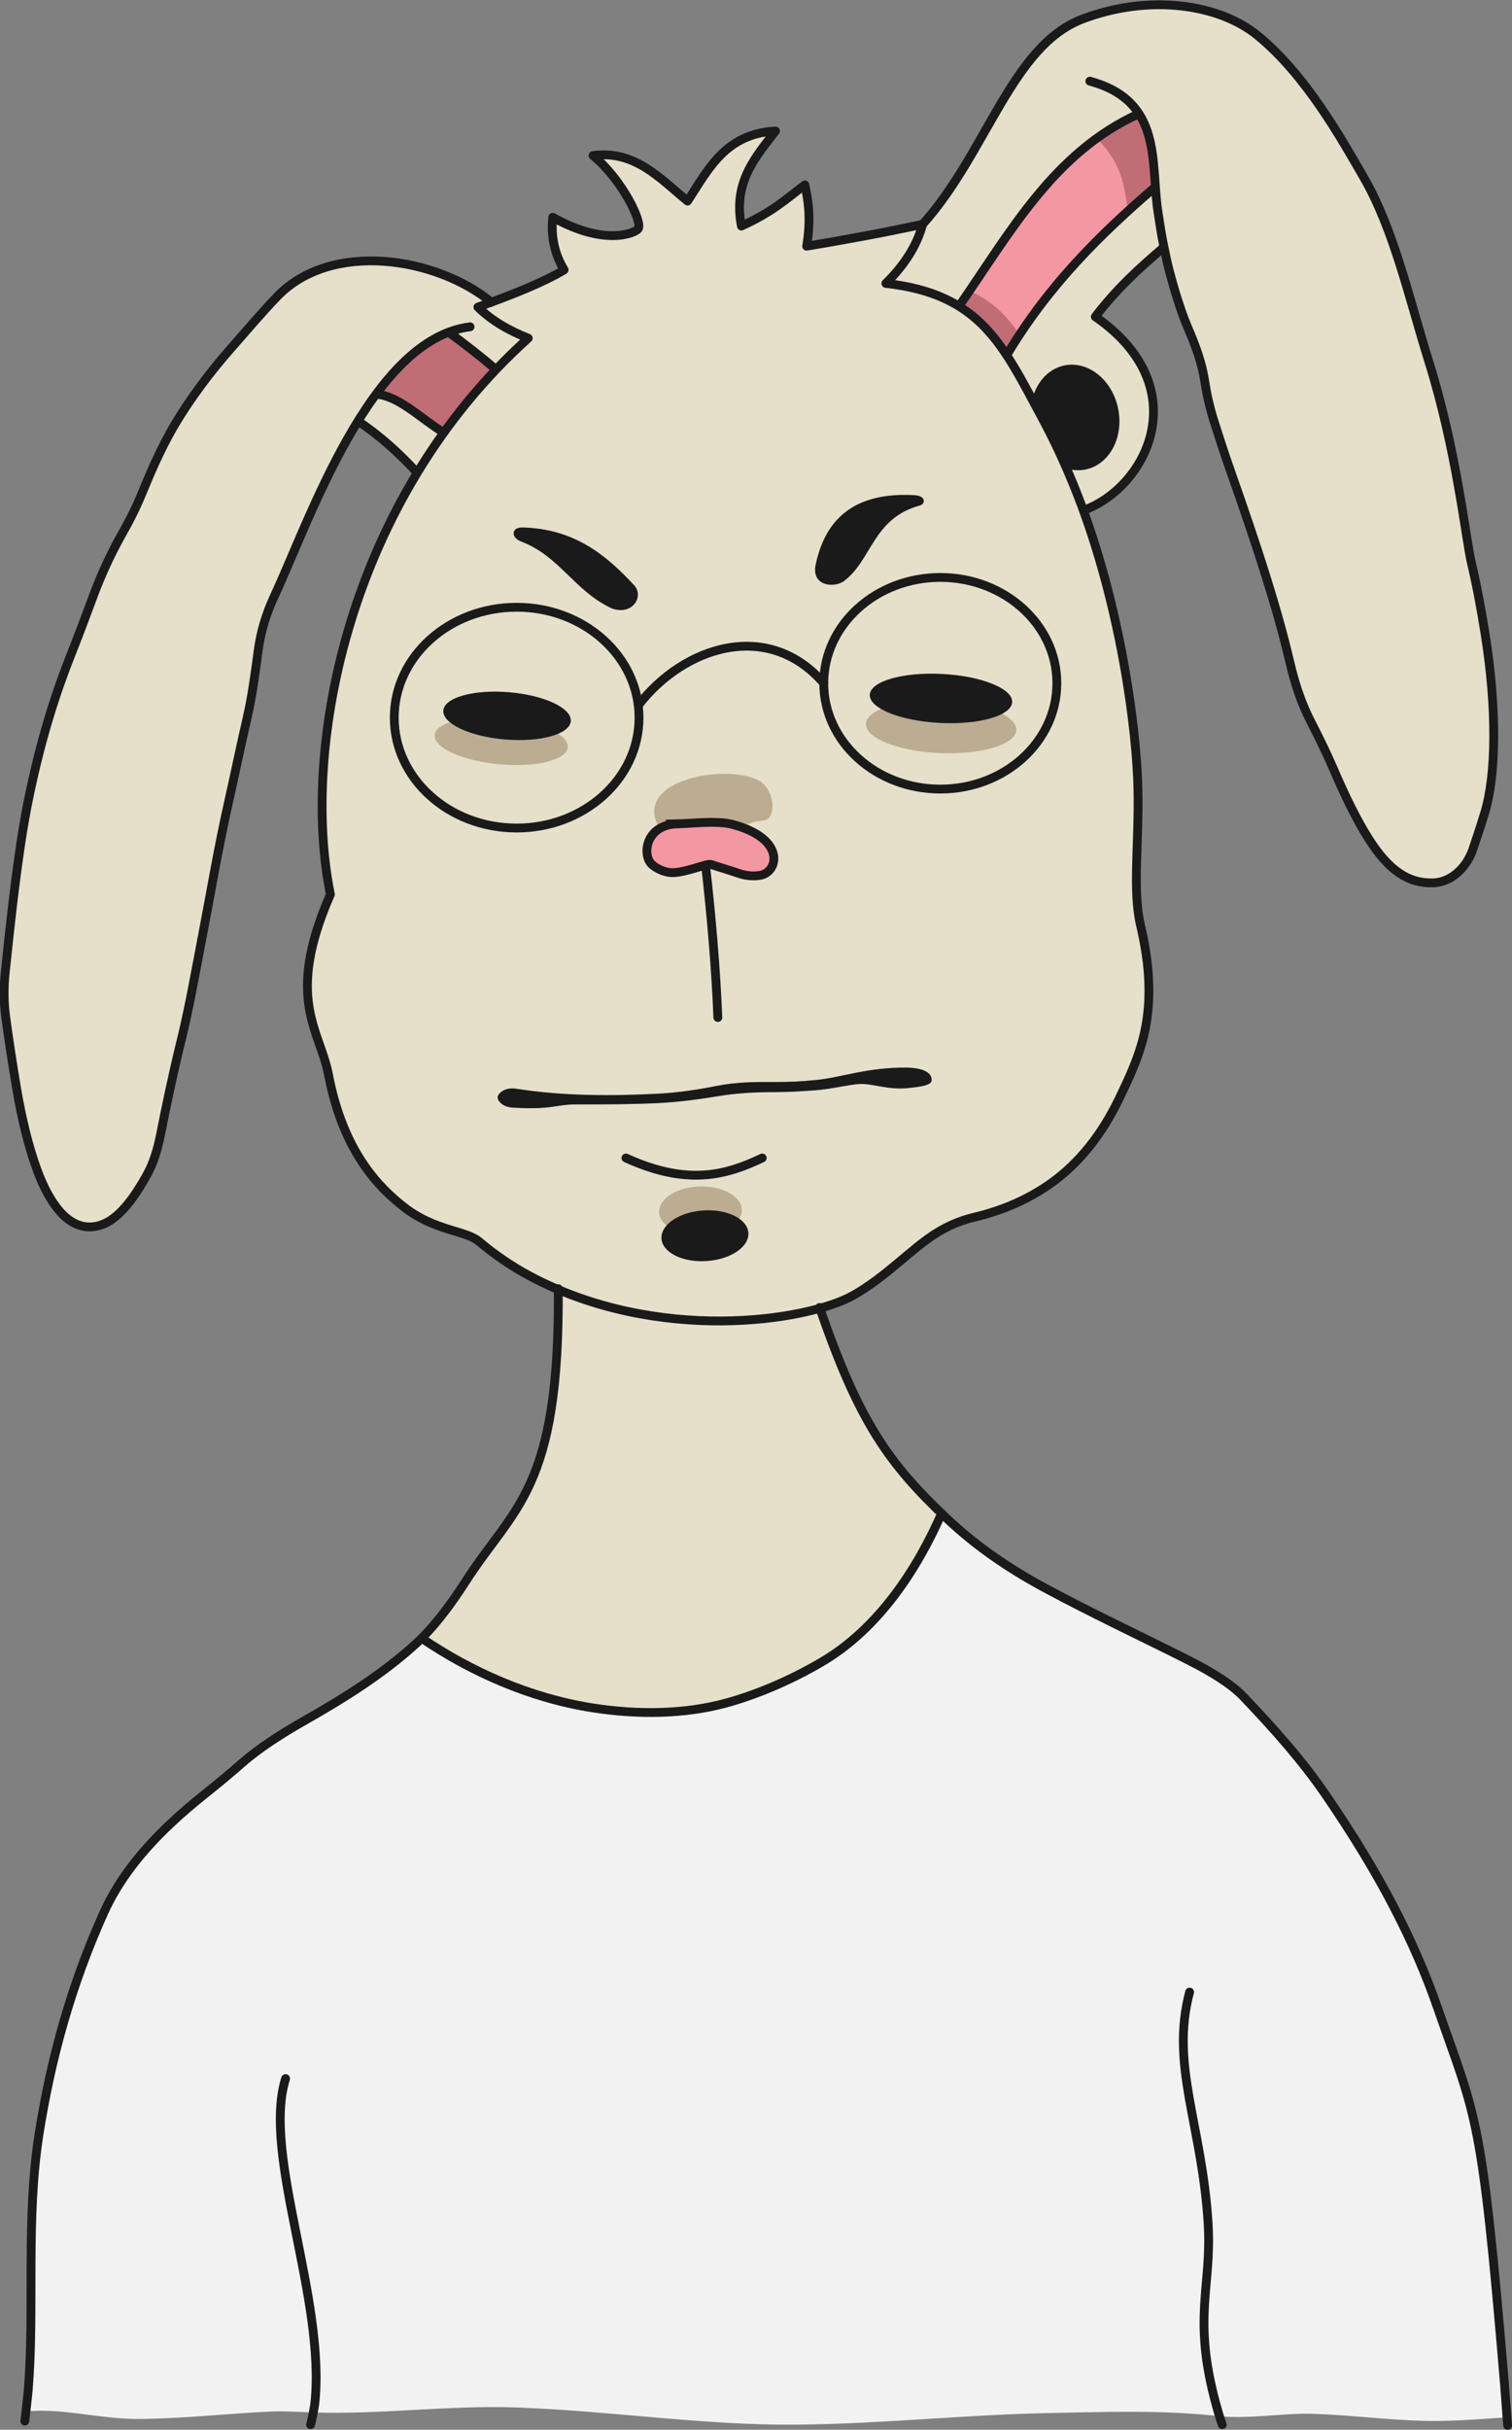 <?xml version="1.0" encoding="UTF-8" standalone="no"?>
<!-- Created with Inkscape (http://www.inkscape.org/) -->

<svg
   width="452.518"
   height="726.67"
   viewBox="0 0 119.729 192.265"
   version="1.1"
   id="svg8"
   inkscape:version="1.1 (c68e22c387, 2021-05-23)"
   sodipodi:docname="skweezu.svg"
   inkscape:export-filename="C:\Users\piss\Pictures\skweezu.png"
   inkscape:export-xdpi="128"
   inkscape:export-ydpi="128"
   xmlns:inkscape="http://www.inkscape.org/namespaces/inkscape"
   xmlns:sodipodi="http://sodipodi.sourceforge.net/DTD/sodipodi-0.dtd"
   xmlns:xlink="http://www.w3.org/1999/xlink"
   xmlns="http://www.w3.org/2000/svg"
   xmlns:svg="http://www.w3.org/2000/svg"
   xmlns:rdf="http://www.w3.org/1999/02/22-rdf-syntax-ns#"
   xmlns:cc="http://creativecommons.org/ns#"
   xmlns:dc="http://purl.org/dc/elements/1.1/">
  <rect x="0" y="0" width="119.729" height="192.265" fill="#808080" stroke="none"/>
  <defs
     id="defs2">
    <linearGradient
       inkscape:collect="always"
       id="linearGradient26821">
      <stop
         style="stop-color:#00ff00;stop-opacity:1;"
         offset="0"
         id="stop26817" />
      <stop
         style="stop-color:#00ff00;stop-opacity:0;"
         offset="1"
         id="stop26819" />
    </linearGradient>
    <inkscape:path-effect
       effect="skeletal"
       id="path-effect916"
       is_visible="true"
       pattern="m 2.238,7.335 c 0,-2.891 2.346,-5.238 5.238,-5.238 2.891,0 5.238,2.346 5.238,5.238 0,2.891 -2.346,5.238 -5.238,5.238 -2.891,0 -5.238,-2.346 -5.238,-5.238 z"
       copytype="single_stretched"
       prop_scale="0.371"
       scale_y_rel="false"
       spacing="0"
       normal_offset="0"
       tang_offset="0"
       prop_units="false"
       vertical_pattern="false"
       fuse_tolerance="0"
       lpeversion="0"
       hide_knot="false" />
    <inkscape:path-effect
       effect="skeletal"
       id="path-effect900"
       is_visible="true"
       pattern="M 0,5 C 0,2.24 2.24,0 5,0 7.76,0 10,2.24 10,5 10,7.76 7.76,10 5,10 2.24,10 0,7.76 0,5 Z"
       copytype="single_stretched"
       prop_scale="0.317"
       scale_y_rel="false"
       spacing="0"
       normal_offset="0"
       tang_offset="0"
       prop_units="false"
       vertical_pattern="false"
       fuse_tolerance="0"
       lpeversion="0"
       hide_knot="false" />
    <inkscape:path-effect
       effect="skeletal"
       id="path-effect896"
       is_visible="true"
       pattern="m 2.238,7.335 c 0,-2.891 2.346,-5.238 5.238,-5.238 2.891,0 5.238,2.346 5.238,5.238 0,2.891 -2.346,5.238 -5.238,5.238 -2.891,0 -5.238,-2.346 -5.238,-5.238 z"
       copytype="single_stretched"
       prop_scale="0.395"
       scale_y_rel="false"
       spacing="0"
       normal_offset="0"
       tang_offset="0"
       prop_units="false"
       vertical_pattern="false"
       fuse_tolerance="0"
       lpeversion="0"
       hide_knot="false" />
    <inkscape:path-effect
       effect="skeletal"
       id="path-effect892"
       is_visible="true"
       pattern="m 2.238,7.335 c 0,-2.891 2.346,-5.238 5.238,-5.238 2.891,0 5.238,2.346 5.238,5.238 0,2.891 -2.346,5.238 -5.238,5.238 -2.891,0 -5.238,-2.346 -5.238,-5.238 z"
       copytype="single_stretched"
       prop_scale="0.35"
       scale_y_rel="false"
       spacing="0"
       normal_offset="0"
       tang_offset="0"
       prop_units="false"
       vertical_pattern="false"
       fuse_tolerance="0"
       lpeversion="0"
       hide_knot="false" />
    <inkscape:path-effect
       effect="skeletal"
       id="path-effect859"
       is_visible="true"
       pattern="m 0.117,5.257 c 0,-2.76 2.24,-5 5,-5 2.76,0 5,2.24 5,5 0,2.76 -2.24,5 -5,5 -2.76,0 -5,-2.24 -5,-5 z"
       copytype="single_stretched"
       prop_scale="0.383"
       scale_y_rel="false"
       spacing="0"
       normal_offset="0"
       tang_offset="0"
       prop_units="false"
       vertical_pattern="false"
       fuse_tolerance="0"
       lpeversion="0"
       hide_knot="false" />
    <inkscape:path-effect
       effect="skeletal"
       id="path-effect845"
       is_visible="true"
       pattern="M 0,5 C 0,2.24 2.24,0 5,0 7.76,0 10,2.24 10,5 10,7.76 7.76,10 5,10 2.24,10 0,7.76 0,5 Z"
       copytype="single_stretched"
       prop_scale="0.37"
       scale_y_rel="false"
       spacing="0"
       normal_offset="0"
       tang_offset="0"
       prop_units="false"
       vertical_pattern="false"
       fuse_tolerance="0"
       lpeversion="0"
       hide_knot="false" />
    <inkscape:path-effect
       effect="skeletal"
       id="path-effect841"
       is_visible="true"
       pattern="M 0,5 C 0,2.24 2.24,0 5,0 7.76,0 10,2.24 10,5 10,7.76 7.76,10 5,10 2.24,10 0,7.76 0,5 Z"
       copytype="single_stretched"
       prop_scale="0.358"
       scale_y_rel="false"
       spacing="0"
       normal_offset="0"
       tang_offset="0"
       prop_units="false"
       vertical_pattern="false"
       fuse_tolerance="0"
       lpeversion="0"
       hide_knot="false" />
    <radialGradient
       inkscape:collect="always"
       xlink:href="#linearGradient26821"
       id="radialGradient26823"
       cx="47.114"
       cy="74.169"
       fx="47.114"
       fy="74.169"
       r="28.674"
       gradientTransform="matrix(1.264,-0.166,0.064,0.489,-9.757,-7.188)"
       gradientUnits="userSpaceOnUse" />
  </defs>
  <sodipodi:namedview
     id="base"
     pagecolor="#ffffff"
     bordercolor="#666666"
     borderopacity="1.0"
     inkscape:pageopacity="0.0"
     inkscape:pageshadow="2"
     inkscape:zoom="0.70710678"
     inkscape:cx="-217.08178"
     inkscape:cy="371.23106"
     inkscape:document-units="mm"
     inkscape:current-layer="layer4"
     showgrid="false"
     showborder="true"
     inkscape:snap-global="true"
     inkscape:snap-bbox="true"
     inkscape:bbox-paths="true"
     inkscape:bbox-nodes="true"
     inkscape:snap-bbox-edge-midpoints="true"
     inkscape:snap-bbox-midpoints="true"
     inkscape:snap-nodes="true"
     inkscape:object-paths="true"
     inkscape:snap-intersection-paths="true"
     inkscape:snap-smooth-nodes="true"
     inkscape:snap-midpoints="true"
     inkscape:snap-object-midpoints="true"
     inkscape:snap-center="true"
     inkscape:snap-text-baseline="true"
     inkscape:snap-page="true"
     inkscape:window-width="1920"
     inkscape:window-height="1001"
     inkscape:window-x="-9"
     inkscape:window-y="-9"
     inkscape:window-maximized="1"
     showguides="false"
     inkscape:pagecheckerboard="1"
     units="px"
     fit-margin-top="0"
     fit-margin-left="0"
     fit-margin-right="0"
     fit-margin-bottom="0" />
  <g
     inkscape:groupmode="layer"
     id="layer6"
     inkscape:label="colors - body"
     style="display:inline"
     transform="translate(47.079,-57.556)"
     sodipodi:insensitive="true">
    <path
       style="display:inline;opacity:1;fill:#f2f2f2;fill-opacity:1;stroke:none;stroke-width:0.697;stroke-linecap:round;stroke-linejoin:round;stroke-miterlimit:4;stroke-dasharray:none;stroke-opacity:1;paint-order:normal"
       d="m -13.686,187.174 -1.629,1.482 -2.78,2.266 -7.833,4.43 -5.231,4.331 -4.833,4.573 -2.373,3.222 -1.472,3.967 -1.905,4.868 -1.755,6.971 -0.882,6.639 -0.269,6.516 0.049,8.158 -0.318,3.234 -0.076,0.533 c 2.958,-0.262 5.855,0.615 8.819,0.604 3.437,-0.013 6.9,-0.411 10.36,-0.579 1.215,-0.059 2.342,0.022 3.581,0.067 5.297,0.169 10.687,-0.585 16.013,-0.399 7.445,0.259 14.83,1.43 22.241,1.361 6.761,-0.062 13.436,-0.796 20.144,-0.924 4.439,-0.085 8.878,-0.241 13.261,0.25 2.356,0.25 5.125,-0.259 7.466,-0.182 3.047,0.1 5.691,0.466 8.648,0.551 2.239,0.065 4.51,-0.129 6.726,-0.277 l -0.39,-5.742 -0.467,-3.225 -0.159,-2.119 -0.282,-4.067 -0.551,-3.099 -0.135,-2.193 -0.992,-4.361 -0.857,-2.915 -0.98,-2.805 -1.837,-4.875 -2.793,-5.855 -3.381,-5.781 -3.258,-4.606 -3.748,-4.336 -2.474,-2.401 -7.349,-3.675 -7.006,-3.626 -4.9,-2.964 -3.234,-2.842 -0.588,1.298 -2.621,4.483 -2.817,3.332 -2.572,1.984 -3.871,2.327 -2.964,0.98 -1.69,0.49 -3.846,0.833 -4.508,-0.073 -4.679,-0.808 -4.018,-1.274 -3.43,-1.617 z"
       id="path969"
       inkscape:connector-curvature="0"
       sodipodi:nodetypes="cccccccccccccccsscssscssccccccccccccccccccccccccccccccccc" />
    <path
       style="display:inline;opacity:1;fill:#e6dfca;fill-opacity:1;stroke:none;stroke-width:0.697;stroke-linecap:round;stroke-linejoin:round;stroke-miterlimit:4;stroke-dasharray:none;stroke-opacity:1;paint-order:normal"
       d="m -2.368,159.81 -0.497,0.093 -0.129,3.126 -0.277,5.197 -0.901,4.435 -1.836,4.261 -3.915,5.093 -2.079,3.326 -1.635,1.895 2.425,1.507 6.321,3.001 4.36,0.943 3.675,0.319 3.675,0.098 1.445,-0.417 5.536,-1.311 4.165,-2.254 5.198,-4.405 2.806,-4.365 1.628,-3.083 -4.781,-5.231 -2.91,-5.197 -1.802,-4.954 -0.208,-0.802 -0.103,5.5e-4 -4.655,0.784 -3.821,0.245 -2.058,-0.073 -5.928,-1.029 z"
       id="path958"
       inkscape:connector-curvature="0" />
  </g>
  <g
     inkscape:groupmode="layer"
     id="layer5"
     inkscape:label="colors - face"
     style="display:inline"
     transform="translate(47.079,-57.556)"
     sodipodi:insensitive="true">
    <path
       style="display:inline;opacity:1;fill:#e6dfca;fill-opacity:1;stroke:none;stroke-width:0.697;stroke-linecap:round;stroke-linejoin:round;stroke-miterlimit:4;stroke-dasharray:none;stroke-opacity:1;paint-order:normal"
       d="m 44.228,57.812 -5.716,1.039 -3.187,2.321 -2.772,3.846 -3.603,5.959 -3.083,4.435 -9.181,1.663 0.381,-2.945 -0.485,-1.871 -4.885,3.257 -0.277,-2.287 0.589,-2.009 2.252,-3.395 -2.009,0.381 -2.113,1.42 -1.732,1.871 -0.935,1.975 -1.975,-1.663 -1.871,-1.351 -2.772,-0.762 -0.728,0.069 0.658,0.935 1.975,2.772 0.797,1.802 -0.312,0.52 -1.594,0.45 -1.836,-0.243 -3.049,-1.213 -0.104,0.624 0.173,1.836 0.728,1.628 -5.716,2.633 -0.901,-0.797 -4.227,-2.044 -3.499,-0.589 -4.088,0.45 -3.014,1.317 -3.083,3.083 -5.543,6.825 -3.083,5.959 -1.594,3.95 -1.524,2.737 -2.91,7.172 -2.46,7.691 -1.836,9.25 -0.589,7.795 -0.208,2.287 1.074,8.176 1.802,6.063 1.594,2.668 1.524,1.039 1.039,0.139 1.005,-0.346 1.732,-1.282 1.213,-2.113 1.213,-2.356 1.732,-8.661 1.628,-6.86 1.109,-6.479 0.97,-5.474 1.524,-6.721 0.97,-4.885 0.069,-2.044 2.044,-4.642 2.945,-6.756 2.737,-5.162 0.728,0.416 4.088,3.499 -3.672,6.998 -2.287,6.964 -1.178,5.959 -0.485,6.686 0.52,6.132 0.277,0.901 -1.871,4.816 0.035,3.984 1.005,3.43 1.109,3.984 1.005,3.014 2.356,3.43 3.153,2.633 4.712,1.767 1.732,1.351 4.712,2.806 -0.01,0.235 0.497,-0.093 3.699,1.201 5.928,1.029 2.058,0.073 3.821,-0.245 4.655,-0.784 0.103,-5.5e-4 -0.035,-0.133 2.044,-0.624 2.425,-1.524 3.95,-3.222 1.905,-1.178 3.638,-1.143 3.291,-1.317 2.009,-1.594 2.979,-3.187 2.494,-4.712 1.143,-3.395 0.035,-5.37 -0.866,-3.984 0.139,-5.786 v -5.682 l -0.624,-5.647 -1.628,-7.83 -2.079,-6.964 1.074,-0.277 2.009,-1.698 1.178,-1.455 0.97,-2.252 0.381,-2.806 -0.797,-2.529 -2.217,-2.91 -1.698,-1.351 2.529,-2.772 2.841,-2.633 -0.658,-4.677 -1.94,1.42 -4.435,4.573 -2.737,3.395 -2.009,2.737 -0.554,0.866 -1.905,-2.044 -1.975,-1.767 3.568,-4.92 3.291,-4.573 4.088,-3.672 3.291,-1.905 0.866,1.524 0.589,3.95 0.156,1.178 0.346,2.642 0.217,1.464 0.704,3.285 1.641,4.312 0.857,3.136 0.637,2.841 2.547,7.202 2.205,6.81 1.421,5.683 0.588,1.96 2.303,5.341 2.548,4.9 1.274,2.009 1.47,1.617 1.813,0.833 1.47,0.245 0.931,-0.441 1.176,-0.931 1.078,-2.058 1.225,-4.704 0.147,-5.389 -0.441,-4.312 -1.274,-7.349 -1.323,-7.546 -1.127,-5.096 -2.107,-7.545 -2.156,-6.369 -1.593,-3.856 -3.672,-5.786 -3.88,-4.746 -2.425,-1.905 -3.049,-1.039 z"
       id="path975"
       inkscape:connector-curvature="0" />
    <path
       inkscape:connector-curvature="0"
       id="path960"
       d="m -11.481,83.726 3.603,2.876 -2.737,3.499 -1.143,1.594 -3.083,-1.975 -2.356,-1.039 1.628,-2.113 2.945,-2.425 z"
       style="display:inline;opacity:1;fill:#f397a3;fill-opacity:1;stroke:none;stroke-width:0.697;stroke-linecap:round;stroke-linejoin:round;stroke-miterlimit:4;stroke-dasharray:none;stroke-opacity:1;paint-order:normal" />
    <path
       inkscape:connector-curvature="0"
       id="path962"
       d="m 28.916,81.809 2.768,-4.508 2.94,-4.116 2.327,-2.425 3.675,-2.817 2.425,-1.47 0.931,2.131 0.392,3.797 -2.989,2.327 -3.626,4.165 -2.548,2.842 -2.597,3.92 -1.568,-1.984 z"
       style="display:inline;opacity:1;fill:#f397a3;fill-opacity:1;stroke:none;stroke-width:0.697;stroke-linecap:round;stroke-linejoin:round;stroke-miterlimit:4;stroke-dasharray:none;stroke-opacity:1;paint-order:normal" />
    <path
       style="display:inline;opacity:1;fill:#f397a3;fill-opacity:1;stroke:none;stroke-width:0.697;stroke-linecap:round;stroke-linejoin:round;stroke-miterlimit:4;stroke-dasharray:none;stroke-opacity:1;paint-order:normal"
       d="m 4.75,123.152 2.425,-0.554 3.135,-0.035 1.715,0.398 1.317,1.022 0.849,1.005 -0.208,1.438 -1.507,0.572 -3.413,-1.022 -3.187,0.641 -1.611,-0.901 -0.225,-1.161 z"
       id="path983"
       inkscape:connector-curvature="0" />
  </g>
  <g
     inkscape:groupmode="layer"
     id="layer12"
     inkscape:label="colors - hair"
     style="display:none"
     transform="translate(1.2231008e-7,-4.614)"
     sodipodi:insensitive="true">
    <path
       style="display:inline;fill:url(#radialGradient26823);fill-opacity:1;stroke:none;stroke-width:0.277px;stroke-linecap:butt;stroke-linejoin:miter;stroke-opacity:1"
       d="m 29.352,49.369 1.247,-2.876 3.083,-5.578 2.633,-3.707 2.564,-3.014 3.049,-2.876 -2.252,-1.039 -1.871,-1.455 2.529,-0.866 4.4,-2.009 -0.935,-1.663 -0.069,-2.356 1.074,0.346 2.009,0.831 2.598,0.069 1.178,-0.554 -0.277,-1.455 -1.49,-2.529 -1.628,-1.628 0.762,-0.277 2.183,0.485 4.435,3.257 2.252,-3.083 1.178,-1.317 1.698,-0.901 1.663,-0.277 -0.728,1.005 -1.559,2.633 -0.45,2.148 0.035,1.732 1.767,-0.901 3.257,-2.183 0.312,1.386 -0.104,3.326 2.425,-0.416 6.652,-1.247 -0.97,2.46 -1.732,2.183 2.806,0.554 2.772,1.178 2.772,2.391 2.425,3.568 3.672,7.379 2.356,6.617 C 71.429,59.912 51.522,62.708 26.996,56.402 Z"
       id="path26401"
       sodipodi:nodetypes="cccccccccccccccccccccccccccccccccccccccccccccc" />
  </g>
  <g
     inkscape:groupmode="layer"
     id="layer3"
     inkscape:label="lines - body"
     style="display:inline"
     transform="translate(47.079,-57.556)"
     sodipodi:insensitive="true">
    <path
       style="display:inline;opacity:1;fill:none;fill-opacity:1;stroke:#1a1a1a;stroke-width:0.697;stroke-linecap:round;stroke-linejoin:round;stroke-miterlimit:4;stroke-dasharray:none;stroke-opacity:1;paint-order:normal"
       d="m -2.87,159.53 c 0.118,15.994 -3.519,17.201 -7.37,23.217 -1.305,2.039 -2.629,3.702 -3.828,4.806 -2.537,2.338 -5.612,4.292 -8.885,6.149 -1.947,1.105 -3.667,2.227 -5.007,3.402 -0.901,0.791 -1.862,1.591 -2.892,2.41 -0.987,0.784 -1.926,1.588 -2.802,2.419 -2.224,2.11 -4.043,4.395 -5.205,6.973 -2.618,5.808 -4.205,11.659 -5.123,17.477 -1.073,6.799 -0.342,13.789 -0.853,20.19 -0.041,0.519 -0.219,2.056 -0.279,2.567"
       id="path868"
       inkscape:connector-curvature="0"
       sodipodi:nodetypes="csssssssssc" />
    <path
       style="display:inline;opacity:1;fill:none;fill-opacity:1;stroke:#1a1a1a;stroke-width:0.697;stroke-linecap:round;stroke-linejoin:round;stroke-miterlimit:4;stroke-dasharray:none;stroke-opacity:1;paint-order:normal"
       d="m 17.822,161.016 c 3.108,9.04 5.464,12.344 10.073,16.696 2.135,2.016 4.649,3.815 7.693,5.458 3.898,2.104 7.918,3.975 11.468,5.771 1.886,0.954 3.393,1.9 4.32,2.869 2.478,2.59 4.707,5.12 6.491,7.721 4.356,6.351 7.063,11.655 8.884,16.889 3.085,8.867 3.487,8.212 5.303,29.783 0.065,0.767 0.18,2.444 0.248,3.269"
       id="path870"
       inkscape:connector-curvature="0"
       sodipodi:nodetypes="csssssssc" />
    <path
       style="display:inline;opacity:1;fill:none;fill-opacity:1;stroke:#1a1a1a;stroke-width:0.697;stroke-linecap:round;stroke-linejoin:round;stroke-miterlimit:4;stroke-dasharray:none;stroke-opacity:1;paint-order:normal"
       d="m -13.687,187.188 c 3.855,2.622 8.514,4.724 13.538,5.511 3.619,0.567 7.284,0.504 10.517,-0.368 2.222,-0.6 4.999,-1.712 7.67,-3.291 4.502,-2.66 7.546,-7.392 9.442,-11.723"
       id="path873"
       inkscape:connector-curvature="0"
       sodipodi:nodetypes="csssc" />
    <path
       style="display:inline;opacity:1;fill:none;fill-opacity:1;stroke:#1a1a1a;stroke-width:0.697;stroke-linecap:round;stroke-linejoin:round;stroke-miterlimit:4;stroke-dasharray:none;stroke-opacity:1;paint-order:normal"
       d="m -24.465,222.035 c -1.885,6.021 3.204,17.405 2.314,25.724 -0.018,0.164 -0.215,1.27 -0.335,1.665"
       id="path875"
       inkscape:connector-curvature="0"
       sodipodi:nodetypes="csc" />
    <path
       style="display:inline;opacity:1;fill:none;fill-opacity:1;stroke:#1a1a1a;stroke-width:0.697;stroke-linecap:round;stroke-linejoin:round;stroke-miterlimit:4;stroke-dasharray:none;stroke-opacity:1;paint-order:normal"
       d="m 47.121,215.187 c -1.553,5.807 0.98,10.454 1.466,18.316 0.309,5.008 -1.273,7.399 0.631,14.327 0.064,0.232 0.303,1.1 0.488,1.594"
       id="path877"
       inkscape:connector-curvature="0"
       sodipodi:nodetypes="cssc" />
  </g>
  <g
     inkscape:groupmode="layer"
     id="layer10"
     inkscape:label="owo"
     style="display:none"
     transform="translate(1.2231008e-7,-4.614)"
     sodipodi:insensitive="true">
    <path
       style="display:inline;opacity:1;fill:none;fill-opacity:1;stroke:#1a1a1a;stroke-width:0.697;stroke-linecap:round;stroke-linejoin:round;stroke-miterlimit:4;stroke-dasharray:none;stroke-opacity:1;paint-order:normal"
       d="m 41.245,164.618 c 0.173,-0.178 0.357,-0.327 0.547,-0.449 2.445,-1.573 7.607,0.938 5.793,5.23 -0.499,1.14 -2.456,1.06 -3.534,1.056 -2.023,-0.008 -3.522,-1.199 -3.681,-3.248 -0.067,-0.865 0.102,-1.679 0.569,-2.251 0.093,-0.114 0.195,-0.227 0.307,-0.338 z"
       id="path891"
       inkscape:connector-curvature="0"
       sodipodi:nodetypes="cscsssc" />
    <path
       style="display:inline;opacity:1;fill:none;fill-opacity:1;stroke:#1a1a1a;stroke-width:0.697;stroke-linecap:round;stroke-linejoin:round;stroke-miterlimit:4;stroke-dasharray:none;stroke-opacity:1;paint-order:normal"
       d="m 49.327,164.655 c 0.498,1.522 2.093,4.169 3.019,4.001 1.345,-0.244 -0.573,-2.641 0.26,-3.11 0.729,-0.41 2.456,2.092 3.245,1.552 0.762,-0.521 0.199,-2.427 -1.052,-4.325"
       id="path893"
       inkscape:connector-curvature="0"
       sodipodi:nodetypes="csssc" />
    <path
       style="display:inline;opacity:1;fill:none;fill-opacity:1;stroke:#1a1a1a;stroke-width:0.697;stroke-linecap:round;stroke-linejoin:round;stroke-miterlimit:4;stroke-dasharray:none;stroke-opacity:1;paint-order:normal"
       d="m 60.663,158.694 c -2.963,0.195 -3.309,2.555 -2.91,4.131 0.266,1.053 1.018,1.965 2.003,2.271 0.997,0.31 2.374,0.087 3.453,-0.46 2.154,-1.091 3.285,-5.529 -2.545,-5.458"
       id="path895"
       inkscape:connector-curvature="0"
       sodipodi:nodetypes="csssc" />
    <path
       style="display:inline;opacity:1;fill:none;fill-opacity:1;stroke:#1a1a1a;stroke-width:0.697;stroke-linecap:round;stroke-linejoin:round;stroke-miterlimit:4;stroke-dasharray:none;stroke-opacity:1;paint-order:normal"
       d="m 63.764,155.022 c 0.186,-4.032 4.621,-3.495 5.682,-2.918 0.319,0.173 0.759,0.584 0.829,1.207 0.23,2.063 -3.227,2.311 -1.262,4.985"
       id="path897"
       inkscape:connector-curvature="0"
       sodipodi:nodetypes="cssc" />
    <path
       style="display:inline;opacity:1;fill:none;fill-opacity:1;stroke:#1a1a1a;stroke-width:0.697;stroke-linecap:round;stroke-linejoin:round;stroke-miterlimit:4;stroke-dasharray:none;stroke-opacity:1;paint-order:normal"
       d="m 33.834,180.607 c 1.286,3.9 3.576,5.876 4.444,5.474 0.808,-0.374 0.525,-1.714 0.422,-2.805 -0.085,-0.901 -0.088,-1.44 -0.032,-1.756 0.05,-0.286 0.293,-0.243 0.628,-0.057 0.336,0.186 0.765,0.58 1.186,0.95 0.579,0.509 1.366,1.121 1.922,1.046 0.708,-0.096 0.923,-0.713 0.513,-2.021 -0.312,-0.995 -2.414,-2.893 -2.077,-4.261"
       id="path913"
       inkscape:connector-curvature="0"
       sodipodi:nodetypes="csssssssc" />
    <path
       style="display:inline;opacity:1;fill:none;fill-opacity:1;stroke:#1a1a1a;stroke-width:0.697;stroke-linecap:round;stroke-linejoin:round;stroke-miterlimit:4;stroke-dasharray:none;stroke-opacity:1;paint-order:normal"
       d="m 41.47,174.648 c 1.266,2.343 3.447,4.297 4.92,6.635 -0.435,-1.498 -0.651,-2.578 -0.651,-3.291 8.28e-4,-1.008 0.56,-1.394 1.48,-1.141 0.912,0.252 1.798,1.429 3.606,2.665"
       id="path915"
       inkscape:connector-curvature="0"
       sodipodi:nodetypes="ccssc" />
    <path
       style="display:inline;opacity:1;fill:none;fill-opacity:1;stroke:#1a1a1a;stroke-width:0.697;stroke-linecap:round;stroke-linejoin:round;stroke-miterlimit:4;stroke-dasharray:none;stroke-opacity:1;paint-order:normal"
       d="m 55.952,176.623 c -1.445,-0.719 -1.697,-1.32 -2.263,-1.908 -0.558,-0.58 -1.302,-0.548 -1.721,-0.424 -0.855,0.253 -1.193,1.309 -1.152,2.173 0.026,0.565 0.349,1.244 0.761,1.712 0.492,0.56 1.476,0.499 2.025,-0.314 0.419,-0.62 4.1e-4,-1.775 0.088,-3.147"
       id="path917"
       inkscape:connector-curvature="0"
       sodipodi:nodetypes="csssssc" />
    <path
       style="display:inline;opacity:1;fill:none;fill-opacity:1;stroke:#1a1a1a;stroke-width:0.697;stroke-linecap:round;stroke-linejoin:round;stroke-miterlimit:4;stroke-dasharray:none;stroke-opacity:1;paint-order:normal"
       d="m 55.207,169.711 c 1.356,2.16 2.934,4.099 4.66,5.89"
       id="path919"
       inkscape:connector-curvature="0"
       sodipodi:nodetypes="cc" />
    <path
       style="display:inline;opacity:1;fill:none;fill-opacity:1;stroke:#1a1a1a;stroke-width:0.697;stroke-linecap:round;stroke-linejoin:round;stroke-miterlimit:4;stroke-dasharray:none;stroke-opacity:1;paint-order:normal"
       d="m 56.904,174.475 c 0.775,-1.33 1.62,-1.835 2.442,-2.598"
       id="path921"
       inkscape:connector-curvature="0"
       sodipodi:nodetypes="cc" />
    <path
       style="display:inline;opacity:1;fill:none;fill-opacity:1;stroke:#1a1a1a;stroke-width:0.697;stroke-linecap:round;stroke-linejoin:round;stroke-miterlimit:4;stroke-dasharray:none;stroke-opacity:1;paint-order:normal"
       d="m 61.002,167.819 0.367,1.078"
       id="path925"
       inkscape:connector-curvature="0" />
    <path
       style="display:inline;opacity:1;fill:none;fill-opacity:1;stroke:#1a1a1a;stroke-width:0.697;stroke-linecap:round;stroke-linejoin:round;stroke-miterlimit:4;stroke-dasharray:none;stroke-opacity:1;paint-order:normal"
       d="m 65.633,168.284 c -2.943,2.18 -1.335,2.12 0.144,2.199 1.598,0.085 2.961,1.835 -0.267,3.435"
       id="path927"
       inkscape:connector-curvature="0"
       sodipodi:nodetypes="csc" />
    <path
       style="display:inline;opacity:1;fill:none;fill-opacity:1;stroke:#1a1a1a;stroke-width:0.697;stroke-linecap:round;stroke-linejoin:round;stroke-miterlimit:4;stroke-dasharray:none;stroke-opacity:1;paint-order:normal"
       d="m 45.397,185.457 c 1.663,2.039 3.082,4.216 4.287,6.516"
       id="path929"
       inkscape:connector-curvature="0"
       sodipodi:nodetypes="cc" />
    <path
       style="display:inline;opacity:1;fill:none;fill-opacity:1;stroke:#1a1a1a;stroke-width:0.697;stroke-linecap:round;stroke-linejoin:round;stroke-miterlimit:4;stroke-dasharray:none;stroke-opacity:1;paint-order:normal"
       d="m 47.296,191.128 c 0.829,-1.049 1.658,-1.462 2.487,-2.095"
       id="path931"
       inkscape:connector-curvature="0"
       sodipodi:nodetypes="cc" />
    <path
       style="display:inline;opacity:1;fill:none;fill-opacity:1;stroke:#1a1a1a;stroke-width:0.697;stroke-linecap:round;stroke-linejoin:round;stroke-miterlimit:4;stroke-dasharray:none;stroke-opacity:1;paint-order:normal"
       d="m 48.362,182.64 c 2.05,2.661 3.609,5.73 5.634,8.207 -2.066,-6.525 2.415,-3.549 3.846,-1.886"
       id="path933"
       inkscape:connector-curvature="0"
       sodipodi:nodetypes="ccc" />
    <path
       style="display:inline;opacity:1;fill:none;fill-opacity:1;stroke:#1a1a1a;stroke-width:0.697;stroke-linecap:round;stroke-linejoin:round;stroke-miterlimit:4;stroke-dasharray:none;stroke-opacity:1;paint-order:normal"
       d="m 57.23,184.796 c 0.765,0.998 1.714,1.874 2.67,2.744"
       id="path935"
       inkscape:connector-curvature="0"
       sodipodi:nodetypes="cc" />
    <path
       style="display:inline;opacity:1;fill:none;fill-opacity:1;stroke:#1a1a1a;stroke-width:0.697;stroke-linecap:round;stroke-linejoin:round;stroke-miterlimit:4;stroke-dasharray:none;stroke-opacity:1;paint-order:normal"
       d="m 61.737,180.803 c -1.929,2.264 -0.838,2.419 1.347,2.44 2.041,0.02 3.573,0.85 0.343,2.435"
       id="path937"
       inkscape:connector-curvature="0"
       sodipodi:nodetypes="csc" />
    <path
       style="display:inline;opacity:1;fill:none;fill-opacity:1;stroke:#1a1a1a;stroke-width:0.697;stroke-linecap:round;stroke-linejoin:round;stroke-miterlimit:4;stroke-dasharray:none;stroke-opacity:1;paint-order:normal"
       d="m 62.57,177.838 c 0.157,-2.393 2.21,-2.695 3.376,-2.197 0.757,0.324 1.126,0.742 1.298,1.236 0.409,1.171 -2.146,2.6 0.471,4.562"
       id="path939"
       inkscape:connector-curvature="0"
       sodipodi:nodetypes="cssc" />
    <ellipse
       ry="0.494"
       rx="0.502"
       cy="161.076"
       cx="71.022"
       id="path899"
       style="display:inline;opacity:1;fill:#1a1a1a;fill-opacity:1;stroke:none;stroke-width:1.384;stroke-linecap:round;stroke-linejoin:round;stroke-miterlimit:4;stroke-dasharray:none;stroke-opacity:1;paint-order:normal" />
    <ellipse
       ry="0.546"
       rx="0.572"
       cy="183.197"
       cx="69.654"
       id="path941"
       style="display:inline;opacity:1;fill:#1a1a1a;fill-opacity:1;stroke:none;stroke-width:0.697;stroke-linecap:round;stroke-linejoin:round;stroke-miterlimit:4;stroke-dasharray:none;stroke-opacity:1;paint-order:normal" />
  </g>
  <g
     inkscape:groupmode="layer"
     id="layer4"
     inkscape:label="shadows - face"
     style="display:inline;opacity:0.28"
     transform="translate(47.079,-57.556)"
     sodipodi:insensitive="true">
    <path
       inkscape:original-d="m 21.493252,114.83221 11.905925,0.48995"
       inkscape:path-effect="#path-effect896"
       inkscape:connector-curvature="0"
       id="path894"
       d="m 21.493,114.832 c 0.047,-1.142 2.752,-1.96 6.038,-1.825 3.286,0.135 5.915,1.172 5.868,2.315 -0.047,1.142 -2.752,1.96 -6.038,1.825 -3.286,-0.135 -5.915,-1.172 -5.868,-2.315 z"
       style="display:inline;opacity:1;fill:#4f2600;fill-opacity:1;stroke:none;stroke-width:0.277px;stroke-linecap:butt;stroke-linejoin:miter;stroke-opacity:1" />
    <path
       inkscape:original-d="m -12.65666,115.71413 10.5340475,0.97992"
       inkscape:path-effect="#path-effect892"
       inkscape:connector-curvature="0"
       id="path890"
       d="m -12.657,115.714 c 0.094,-1.008 2.529,-1.606 5.437,-1.336 2.907,0.27 5.191,1.308 5.097,2.316 -0.094,1.008 -2.529,1.606 -5.437,1.336 -2.907,-0.27 -5.191,-1.308 -5.097,-2.316 z"
       style="display:inline;opacity:1;fill:#4f2600;fill-opacity:1;stroke:none;stroke-width:0.277px;stroke-linecap:butt;stroke-linejoin:miter;stroke-opacity:1" />
    <path
       sodipodi:nodetypes="ccsscc"
       inkscape:connector-curvature="0"
       id="path912"
       d="m 5.127,123.08 c 2.967,-0.716 5.343,-0.865 6.712,-0.048 0.764,-0.747 1.71,-0.327 2.016,-0.811 0.604,-0.954 -0.028,-2.463 -0.82,-2.891 -2.556,-1.384 -10.114,-0.091 -7.909,3.751 z"
       style="display:inline;opacity:1;fill:#4f2600;fill-opacity:1;stroke:none;stroke-width:0.277px;stroke-linecap:butt;stroke-linejoin:miter;stroke-opacity:1" />
    <path
       inkscape:original-d="M 5.1135368,153.46672 11.661461,153.2935"
       inkscape:path-effect="#path-effect916"
       inkscape:connector-curvature="0"
       id="path914"
       d="m 5.114,153.467 c -0.028,-1.071 1.415,-1.979 3.223,-2.027 1.807,-0.048 3.297,0.783 3.325,1.854 0.028,1.071 -1.415,1.979 -3.223,2.027 -1.807,0.048 -3.297,-0.783 -3.325,-1.854 z"
       style="display:inline;opacity:1;fill:#4f2600;fill-opacity:1;stroke:none;stroke-width:0.277px;stroke-linecap:butt;stroke-linejoin:miter;stroke-opacity:1"
       sodipodi:nodetypes="cc" />
    <path
       sodipodi:nodetypes="ccccc"
       inkscape:connector-curvature="0"
       id="path922"
       d="m -11.291,83.674 c -2.439,1.138 -4.415,2.778 -5.768,5.093 1.793,0.649 3.473,1.637 5.058,2.91 l 4.227,-5.006 c -1.257,-0.801 -2.396,-1.877 -3.516,-2.997 z"
       style="display:inline;opacity:1;fill:#3c0000;fill-opacity:1;stroke:none;stroke-width:0.277px;stroke-linecap:butt;stroke-linejoin:miter;stroke-opacity:1" />
    <path
       sodipodi:nodetypes="cccccc"
       inkscape:connector-curvature="0"
       id="path918"
       d="m 29.694,80.591 c 1.475,0.614 2.792,1.685 3.898,3.361 l -0.935,1.455 -1.888,-2.165 -1.836,-1.542 z"
       style="display:inline;opacity:1;fill:#3c0000;fill-opacity:1;stroke:none;stroke-width:0.277px;stroke-linecap:butt;stroke-linejoin:miter;stroke-opacity:1" />
    <path
       sodipodi:nodetypes="cccccccc"
       inkscape:connector-curvature="0"
       id="path920"
       d="m 39.741,68.517 c 1.896,1.749 2.222,3.65 2.477,5.613 l 2.131,-1.836 v -1.905 l -0.502,-2.287 -0.762,-1.559 -1.646,0.78 z"
       style="display:inline;opacity:1;fill:#3c0000;fill-opacity:1;stroke:none;stroke-width:0.277px;stroke-linecap:butt;stroke-linejoin:miter;stroke-opacity:1" />
  </g>
  <g
     inkscape:groupmode="layer"
     id="layer2"
     inkscape:label="lines - face"
     style="display:inline;opacity:1"
     transform="translate(47.079,-57.556)"
     sodipodi:insensitive="true">
    <g
       id="g1781"
       style="display:inline;fill:#f397a3;fill-opacity:1"
       transform="translate(42.094,7.712)" />
    <g
       id="g1773"
       style="display:inline;fill:none;stroke:#1a1a1a;stroke-opacity:1"
       transform="translate(42.094,7.712)">
      <g
         id="g4652"
         style="fill:none;stroke:#1a1a1a" />
    </g>
    <g
       id="g1777"
       style="display:inline;fill:#1a1a1a;fill-opacity:1"
       transform="translate(42.094,7.712)" />
    <g
       id="g1647"
       style="display:inline;opacity:0.28;fill:#3c0000;fill-opacity:1"
       transform="translate(42.094,7.712)" />
    <g
       id="g1638"
       style="fill:#1a1a1a;fill-opacity:1"
       transform="matrix(1.048,0,0,1.048,2.238,2.097)">
      <g
         id="g4628"
         style="fill:#1a1a1a">
        <path
           style="fill:#1a1a1a;fill-opacity:1;stroke:none;stroke-width:0.265px;stroke-linecap:butt;stroke-linejoin:miter;stroke-opacity:1"
           d="m -7.985,135.132 c 3.388,0.535 7.095,0.551 10.631,0.366 1.595,-0.083 3.05,-0.312 4.471,-0.592 1.458,-0.287 2.895,-0.306 4.411,-0.292 1.005,0.009 2.003,-0.045 3.068,-0.149 1.915,-0.186 3.812,-0.954 6.83,-0.939 1.575,0.033 1.943,0.541 1.909,0.981 -0.031,0.416 -1.171,0.498 -1.65,0.554 -1.75,0.212 -2.888,-0.418 -4.036,-0.275 -1.077,0.135 -2.043,0.378 -3.074,0.454 -1.031,0.076 -2.039,0.14 -3.072,0.141 -1.413,0.001 -2.807,0.063 -4.217,0.294 -1.501,0.246 -3.013,0.455 -4.569,0.532 -2.05,0.101 -4.159,0.106 -6.208,0.103 -1.683,-0.002 -1.716,0.421 -4.897,0.239 -0.802,-0.086 -1.118,-0.585 -1.066,-0.83 0.048,-0.23 0.511,-0.752 1.468,-0.588 z"
           id="path837"
           inkscape:connector-curvature="0"
           sodipodi:nodetypes="csssscscsssssscscc" />
        <path
           style="fill:#1a1a1a;fill-opacity:1;stroke:none;stroke-width:0.265px;stroke-linecap:butt;stroke-linejoin:miter;stroke-opacity:1"
           d="m -7.577,92.746 c -0.846,-0.028 -0.921,0.764 -0.07,1.076 2.88,1.094 4.004,3.747 6.852,5.051 C 0.734,99.385 1.598,97.987 0.889,97.143 -1.25,94.829 -3.651,92.841 -7.577,92.746 Z"
           id="path853"
           inkscape:connector-curvature="0"
           sodipodi:nodetypes="ccccc" />
        <path
           style="fill:#1a1a1a;fill-opacity:1;stroke:none;stroke-width:0.265px;stroke-linecap:butt;stroke-linejoin:miter;stroke-opacity:1"
           d="m 22.076,90.311 c 0.845,0.06 0.796,0.662 0.364,0.777 -3.577,0.976 -3.618,4.164 -5.771,5.738 -0.829,0.521 -2.463,0.285 -2.084,-1.323 0.761,-3.572 3.115,-5.455 7.491,-5.192 z"
           id="path855"
           inkscape:connector-curvature="0"
           sodipodi:nodetypes="ccccc" />
        <path
           style="opacity:1;fill:#1a1a1a;fill-opacity:1;fill-rule:nonzero;stroke:none;stroke-width:3.322;stroke-linecap:round;stroke-linejoin:round;stroke-miterlimit:4;stroke-dasharray:none;stroke-opacity:1;paint-order:normal"
           d="m 128.215,303.605 a 15.132,12.551 78.671 0 0 -5.973,1.732 15.132,12.551 78.671 0 0 -5.58,8.594 l 1.689,2.486 5.393,10.342 2.838,6.404 a 15.132,12.551 78.671 0 0 9.051,-1.213 15.132,12.551 78.671 0 0 4.051,-20.316 15.132,12.551 78.671 0 0 -11.469,-8.029 z"
           transform="scale(0.265)"
           id="path863"
           inkscape:connector-curvature="0" />
        <path
           style="fill:#1a1a1a;fill-opacity:1;stroke:none;stroke-width:0.265px;stroke-linecap:butt;stroke-linejoin:miter;stroke-opacity:1"
           d="m -13.56,106.566 c 0.082,-0.985 2.306,-1.603 4.965,-1.381 2.658,0.222 4.748,1.202 4.666,2.187 -0.082,0.985 -2.306,1.603 -4.965,1.381 -2.658,-0.222 -4.748,-1.202 -4.666,-2.187 z"
           id="path839"
           inkscape:connector-curvature="0"
           sodipodi:nodetypes="cc"
           inkscape:original-d="m -13.559896,106.56615 9.6305818,0.80578"
           inkscape:path-effect="#path-effect841" />
        <path
           style="fill:#1a1a1a;fill-opacity:1;stroke:none;stroke-width:0.265px;stroke-linecap:butt;stroke-linejoin:miter;stroke-opacity:1"
           d="m 18.662,105.374 c 0.053,-1.021 2.506,-1.723 5.475,-1.568 2.969,0.155 5.336,1.109 5.282,2.13 -0.053,1.021 -2.506,1.723 -5.475,1.568 -2.969,-0.155 -5.336,-1.109 -5.282,-2.13 z"
           id="path843"
           inkscape:connector-curvature="0"
           inkscape:original-d="m 18.662094,105.37443 10.757599,0.56127"
           inkscape:path-effect="#path-effect845" />
        <path
           style="fill:#1a1a1a;fill-opacity:1;stroke:none;stroke-width:0.265px;stroke-linecap:butt;stroke-linejoin:miter;stroke-opacity:1"
           d="m 2.923,146.44 c -0.069,-1.055 1.346,-2.007 3.158,-2.126 1.812,-0.119 3.339,0.641 3.408,1.695 0.069,1.055 -1.346,2.007 -3.158,2.126 -1.812,0.119 -3.339,-0.641 -3.408,-1.695 z"
           id="path857"
           inkscape:connector-curvature="0"
           sodipodi:nodetypes="cc"
           inkscape:original-d="m 2.9232605,146.44039 6.5660999,-0.43063"
           inkscape:path-effect="#path-effect859" />
      </g>
    </g>
    <g
       id="g1629"
       style="fill:none;stroke:#1a1a1a;stroke-opacity:1"
       transform="matrix(1.048,0,0,1.048,2.238,2.097)">
      <g
         id="g4619"
         style="fill:none;stroke:#1a1a1a">
        <path
           style="fill:none;stroke:#1a1a1a;stroke-width:0.665;stroke-linecap:round;stroke-linejoin:miter;stroke-miterlimit:4;stroke-dasharray:none;stroke-opacity:1"
           d="m 7.182,129.746 c -0.155,-3.819 -0.504,-7.77 -0.93,-11.506"
           id="path827"
           inkscape:connector-curvature="0"
           sodipodi:nodetypes="cc" />
        <path
           style="fill:none;stroke:#1a1a1a;stroke-width:0.665;stroke-linecap:butt;stroke-linejoin:miter;stroke-miterlimit:4;stroke-dasharray:none;stroke-opacity:1"
           d="m 4.093,115.123 c -2.411,0.092 -2.654,2.404 -1.875,3.085 0.453,0.396 1.134,0.626 1.609,0.601 1.087,-0.056 2.56,-0.715 2.838,-0.621 0.275,0.093 0.637,0.213 1.033,0.331 0.379,0.113 0.782,0.252 1.166,0.378 0.48,0.157 1.05,0.196 1.53,0.111 0.56,-0.098 0.991,-0.585 1.02,-1.198 0.042,-0.888 -0.759,-2.042 -3.229,-2.671 -1.247,-0.261 -2.706,-0.052 -4.093,-0.017 z"
           id="path831"
           inkscape:connector-curvature="0"
           sodipodi:nodetypes="cssssssscc" />
        <path
           style="fill:none;stroke:#1a1a1a;stroke-width:0.665;stroke-linecap:round;stroke-linejoin:miter;stroke-miterlimit:4;stroke-dasharray:none;stroke-opacity:1"
           d="m 0.236,140.352 c 4.678,2.139 7.611,1.279 10.3,0"
           id="path833"
           inkscape:connector-curvature="0"
           sodipodi:nodetypes="cc" />
        <ellipse
           style="opacity:1;fill:none;fill-opacity:1;fill-rule:nonzero;stroke:#1a1a1a;stroke-width:0.665;stroke-linecap:round;stroke-linejoin:miter;stroke-miterlimit:4;stroke-dasharray:none;stroke-opacity:1;paint-order:normal"
           id="path847"
           cx="-8.021"
           cy="107.105"
           rx="9.247"
           ry="8.335" />
        <ellipse
           style="opacity:1;fill:none;fill-opacity:1;fill-rule:nonzero;stroke:#1a1a1a;stroke-width:0.665;stroke-linecap:round;stroke-linejoin:miter;stroke-miterlimit:4;stroke-dasharray:none;stroke-opacity:1;paint-order:normal"
           id="path849"
           cx="23.991"
           cy="104.509"
           rx="8.806"
           ry="7.99" />
        <path
           style="fill:none;stroke:#1a1a1a;stroke-width:0.665;stroke-linecap:round;stroke-linejoin:miter;stroke-miterlimit:4;stroke-dasharray:none;stroke-opacity:1"
           d="m 1.168,106.177 c 3.489,-4.524 9.858,-6.483 14.018,-1.668"
           id="path851"
           inkscape:connector-curvature="0"
           sodipodi:nodetypes="cc" />
        <path
           style="fill:none;stroke:#1a1a1a;stroke-width:0.665;stroke-linecap:round;stroke-linejoin:round;stroke-miterlimit:4;stroke-dasharray:none;stroke-opacity:1"
           d="m -22.093,120.457 c -2.272,-11.118 1.392,-29.812 14.949,-42.003 -1.471,-0.58 -2.773,-1.328 -3.803,-2.348 2.559,-0.919 4.919,-1.848 6.515,-2.811 -0.732,-1.212 -1.01,-2.537 -0.86,-3.969 3.926,2.206 6.226,1.192 6.456,0.871 0.352,-0.491 -1.218,-3.732 -3.414,-5.534 3.151,-0.423 5.046,1.716 7.144,3.44 1.572,-2.407 2.868,-5.092 6.648,-5.292 -1.531,1.985 -3.227,3.869 -2.58,7.177 2.363,-1.072 3.426,-2.077 4.796,-3.109 0.256,1.241 0.482,2.525 0.132,4.63 2.762,-0.463 5.608,-0.972 8.764,-1.654 -0.403,1.532 -1.317,3.021 -2.778,4.465 7.201,0.794 8.852,4.683 11.839,10.22 0.998,1.851 1.872,3.786 2.605,5.651 3.332,8.479 4.52,17.961 4.604,22.325 0.083,4.29 -0.429,7.583 0.195,10.267 0.322,1.385 0.515,2.604 0.589,3.707 0.271,4.04 -0.767,6.404 -2.204,9.38 -1.306,2.705 -3.008,4.861 -5.144,6.385 -1.62,1.156 -3.555,2.038 -5.786,2.564 -1.141,0.269 -2.073,0.704 -2.888,1.209 -1.869,1.158 -3.767,3.282 -6.263,4.69 -3.507,1.978 -14.825,3.683 -24.465,-1.461 -1.355,-0.723 -2.628,-1.596 -3.835,-2.61 -0.982,-0.825 -3.321,-0.781 -5.616,-2.557 -1.953,-1.511 -4.639,-4.228 -5.742,-10.02 -0.642,-3.372 -3.321,-5.728 0.14,-13.612 z"
           id="path861"
           inkscape:connector-curvature="0"
           sodipodi:nodetypes="cccccsccccccccssssssssssssssc" />
        <path
           style="fill:none;stroke:#1a1a1a;stroke-width:0.665;stroke-linecap:round;stroke-linejoin:miter;stroke-miterlimit:4;stroke-dasharray:none;stroke-opacity:1"
           d="m 35.29,59.047 c 5.551,1.511 4.57,6.132 5.146,9.869 0.134,0.866 0.251,1.659 0.385,2.313 0.175,0.86 0.334,1.637 0.513,2.296 0.176,0.648 0.343,1.246 0.519,1.801 0.272,0.857 0.521,1.588 0.782,2.195 0.703,1.638 1.121,2.802 1.344,4.231 0.14,0.896 0.338,1.85 0.707,3.016 0.401,1.267 0.794,2.468 1.198,3.615 2.138,6.06 3.565,10.492 4.516,14.53 0.38,1.614 0.861,3.081 1.554,4.432 0.667,1.3 1.25,2.489 1.723,3.592 0.931,2.174 1.787,3.888 2.638,5.247 1.518,2.423 3.021,3.455 4.915,3.395 1.461,-0.046 2.648,-1.283 3.072,-2.757 0.019,-0.065 0.358,-1 0.834,-2.57 0.86,-2.836 0.924,-7.816 0.013,-13.499 C 64.875,99.048 64.555,97.26 64.125,95.444 63.674,93.533 63.017,86.955 60.886,80.164 59.434,75.537 58.269,70.243 55.969,66.288 54.327,63.464 51.656,58.616 47.958,55.594 45.077,53.239 39.819,52.431 34.742,54.352 29.38,56.38 27.512,64.448 22.655,69.855"
           id="path872"
           inkscape:connector-curvature="0"
           sodipodi:nodetypes="csssssssssssssssssssssc" />
        <path
           style="fill:none;stroke:#1a1a1a;stroke-width:0.665;stroke-linecap:butt;stroke-linejoin:miter;stroke-miterlimit:4;stroke-dasharray:none;stroke-opacity:1"
           d="M 25.402,76.041 C 29.249,70.51 32.542,64.424 39.002,61.506"
           id="path874"
           inkscape:connector-curvature="0"
           sodipodi:nodetypes="cc" />
        <path
           style="fill:none;stroke:#1a1a1a;stroke-width:0.665;stroke-linecap:butt;stroke-linejoin:miter;stroke-miterlimit:4;stroke-dasharray:none;stroke-opacity:1"
           d="m 29.006,79.738 c 3.149,-5.28 7.098,-9.162 11.236,-12.712"
           id="path876"
           inkscape:connector-curvature="0"
           sodipodi:nodetypes="cc" />
        <path
           style="fill:none;stroke:#1a1a1a;stroke-width:0.665;stroke-linecap:butt;stroke-linejoin:round;stroke-miterlimit:4;stroke-dasharray:none;stroke-opacity:1"
           d="m 40.893,71.582 c -1.834,1.542 -3.618,3.185 -5.191,5.251 7.697,5.329 3.909,12.907 -0.903,14.622"
           id="path878"
           inkscape:connector-curvature="0"
           sodipodi:nodetypes="ccc" />
        <path
           style="fill:none;stroke:#1a1a1a;stroke-width:0.665;stroke-linecap:round;stroke-linejoin:miter;stroke-miterlimit:4;stroke-dasharray:none;stroke-opacity:1"
           d="m -11.542,77.594 c -7.505,0.931 -12.099,14.556 -14.783,20.328 -0.605,1.302 -1.028,2.645 -1.221,4.091 -0.24,1.801 -0.474,3.533 -0.851,5.159 -0.499,2.153 -0.916,4.204 -1.353,6.132 -0.811,3.582 -1.359,6.868 -1.934,9.858 -0.595,3.096 -1.076,5.824 -1.645,8.14 -0.692,2.817 -1.19,5.219 -1.598,7.282 -0.229,1.156 -0.543,2.155 -1.003,2.992 -1.502,2.735 -2.855,3.977 -4.363,3.981 -1.618,0.005 -2.976,-1.604 -3.975,-4.336 -0.61,-1.669 -1.137,-3.757 -1.541,-6.152 -0.281,-1.665 -0.564,-3.472 -0.822,-5.384 -0.145,-1.073 -0.152,-2.172 -0.037,-3.29 0.329,-3.198 0.688,-6.5 1.183,-9.818 0.373,-2.504 0.923,-5.141 1.652,-7.821 0.587,-2.157 1.302,-4.312 2.144,-6.429 0.571,-1.436 1.129,-2.933 1.696,-4.456 0.626,-1.683 1.392,-3.309 2.276,-4.862 0.604,-1.061 1.086,-2.095 1.493,-3.096 0.777,-1.91 1.604,-3.692 2.594,-5.306 0.924,-1.505 2.327,-3.476 4.048,-5.419 1.156,-1.306 2.298,-2.669 3.482,-3.894 4.093,-4.231 12.016,-2.964 16.167,0.442"
           id="path880"
           inkscape:connector-curvature="0"
           sodipodi:nodetypes="cssssssssssssssssssssssc" />
        <path
           style="fill:none;stroke:#1a1a1a;stroke-width:0.665;stroke-linecap:butt;stroke-linejoin:miter;stroke-miterlimit:4;stroke-dasharray:none;stroke-opacity:1"
           d="m -13.162,78.001 c 1.283,0.941 2.485,1.881 3.581,2.822"
           id="path882"
           inkscape:connector-curvature="0"
           sodipodi:nodetypes="cc" />
        <path
           style="fill:none;stroke:#1a1a1a;stroke-width:0.665;stroke-linecap:butt;stroke-linejoin:miter;stroke-miterlimit:4;stroke-dasharray:none;stroke-opacity:1"
           d="m -18.641,82.682 c 1.758,0.135 3.415,1.883 5.117,2.903"
           id="path884"
           inkscape:connector-curvature="0"
           sodipodi:nodetypes="cc" />
        <path
           style="fill:none;stroke:#1a1a1a;stroke-width:0.665;stroke-linecap:butt;stroke-linejoin:miter;stroke-miterlimit:4;stroke-dasharray:none;stroke-opacity:1"
           d="m -20.012,84.714 c 1.701,1.128 3.152,2.465 4.48,3.905"
           id="path886"
           inkscape:connector-curvature="0"
           sodipodi:nodetypes="cc" />
      </g>
    </g>
  </g>
  <g
     inkscape:groupmode="layer"
     id="layer7"
     inkscape:label="santa hat"
     style="display:none"
     transform="translate(47.079,-57.556)"
     sodipodi:insensitive="true">
    <path
       style="fill:#c83737;stroke:none;stroke-width:0.697;stroke-linecap:round;stroke-linejoin:round;stroke-miterlimit:4;stroke-dasharray:none;stroke-opacity:1"
       d="m -10.044,80.019 1.975,-1.126 5.058,-2.252 5.145,-1.42 5.491,-1.265 6.409,-0.883 5.682,-0.329 7.293,0.676 2.408,1.126 -0.97,-3.049 -1.438,-3.083 -2.009,-3.707 -3.638,-4.504 -3.343,-2.702 -2.841,-1.49 -4.088,-0.97 -4.556,-0.156 -3.638,0.641 -4.798,1.715 -3.586,1.957 -3.291,2.183 -3.655,2.702 -1.628,1.628 1.039,0.398 1.091,1.23 1.022,1.767 0.398,1.94 5.301,-0.987 -2.252,3.794 -1.334,3.049 -0.45,1.576 z"
       id="path4620"
       inkscape:connector-curvature="0" />
    <path
       style="fill:#f2f2f2;stroke:#1a1a1a;stroke-width:0.697;stroke-linecap:round;stroke-linejoin:round;stroke-miterlimit:4;stroke-dasharray:none;stroke-opacity:1"
       d="m -10.615,90.101 c -1.272,-2.853 0.657,-2.991 -0.124,-6.306 -0.319,-1.354 -0.982,-2.141 0.3,-3.313 3.314,-3.032 11.342,-5.452 19.397,-6.716 10.954,-1.719 21.958,-1.298 21.217,2.632 -0.909,4.826 1.796,4.662 0.874,7.273 -13.888,-3.068 -27.775,-0.849 -41.663,6.43 z"
       id="path4604"
       inkscape:connector-curvature="0"
       sodipodi:nodetypes="csssscc" />
    <path
       style="fill:none;stroke:#1a1a1a;stroke-width:0.697;stroke-linecap:round;stroke-linejoin:round;stroke-miterlimit:4;stroke-dasharray:none;stroke-opacity:1"
       d="m -10.44,80.481 c 1.172,-2.545 3.194,-4.684 5.306,-6.133"
       id="path4606"
       inkscape:connector-curvature="0"
       sodipodi:nodetypes="cc" />
    <path
       style="fill:none;stroke:#1a1a1a;stroke-width:0.697;stroke-linecap:round;stroke-linejoin:round;stroke-miterlimit:4;stroke-dasharray:none;stroke-opacity:1"
       d="m -9.128,78.241 c 1.042,-3.781 4.253,-9.365 7.565,-12.901"
       id="path4610"
       inkscape:connector-curvature="0"
       sodipodi:nodetypes="cc" />
    <path
       style="fill:none;stroke:#1a1a1a;stroke-width:0.697;stroke-linecap:round;stroke-linejoin:round;stroke-miterlimit:4;stroke-dasharray:none;stroke-opacity:1"
       d="m -3.854,68.121 c -0.203,-1.458 -0.095,-3.04 0.406,-4.629"
       id="path4612"
       inkscape:connector-curvature="0"
       sodipodi:nodetypes="cc" />
    <path
       style="fill:none;stroke:#1a1a1a;stroke-width:0.697;stroke-linecap:round;stroke-linejoin:round;stroke-miterlimit:4;stroke-dasharray:none;stroke-opacity:1"
       d="M -5.119,69.95 -10.511,71.081"
       id="path4614"
       inkscape:connector-curvature="0" />
    <circle
       style="fill:#f2f2f2;stroke:#1a1a1a;stroke-width:0.695;stroke-linecap:round;stroke-linejoin:round;stroke-miterlimit:4;stroke-dasharray:none;stroke-opacity:1"
       id="path4616"
       cx="-16.397"
       cy="71.081"
       r="5.885" />
    <path
       style="fill:none;stroke:#1a1a1a;stroke-width:0.697;stroke-linecap:round;stroke-linejoin:round;stroke-miterlimit:4;stroke-dasharray:none;stroke-opacity:1"
       d="M -14.06,65.679 C 6.139,47.649 22.685,53.177 29.405,74.528"
       id="path4618"
       inkscape:connector-curvature="0"
       sodipodi:nodetypes="cc" />
  </g>
</svg>
